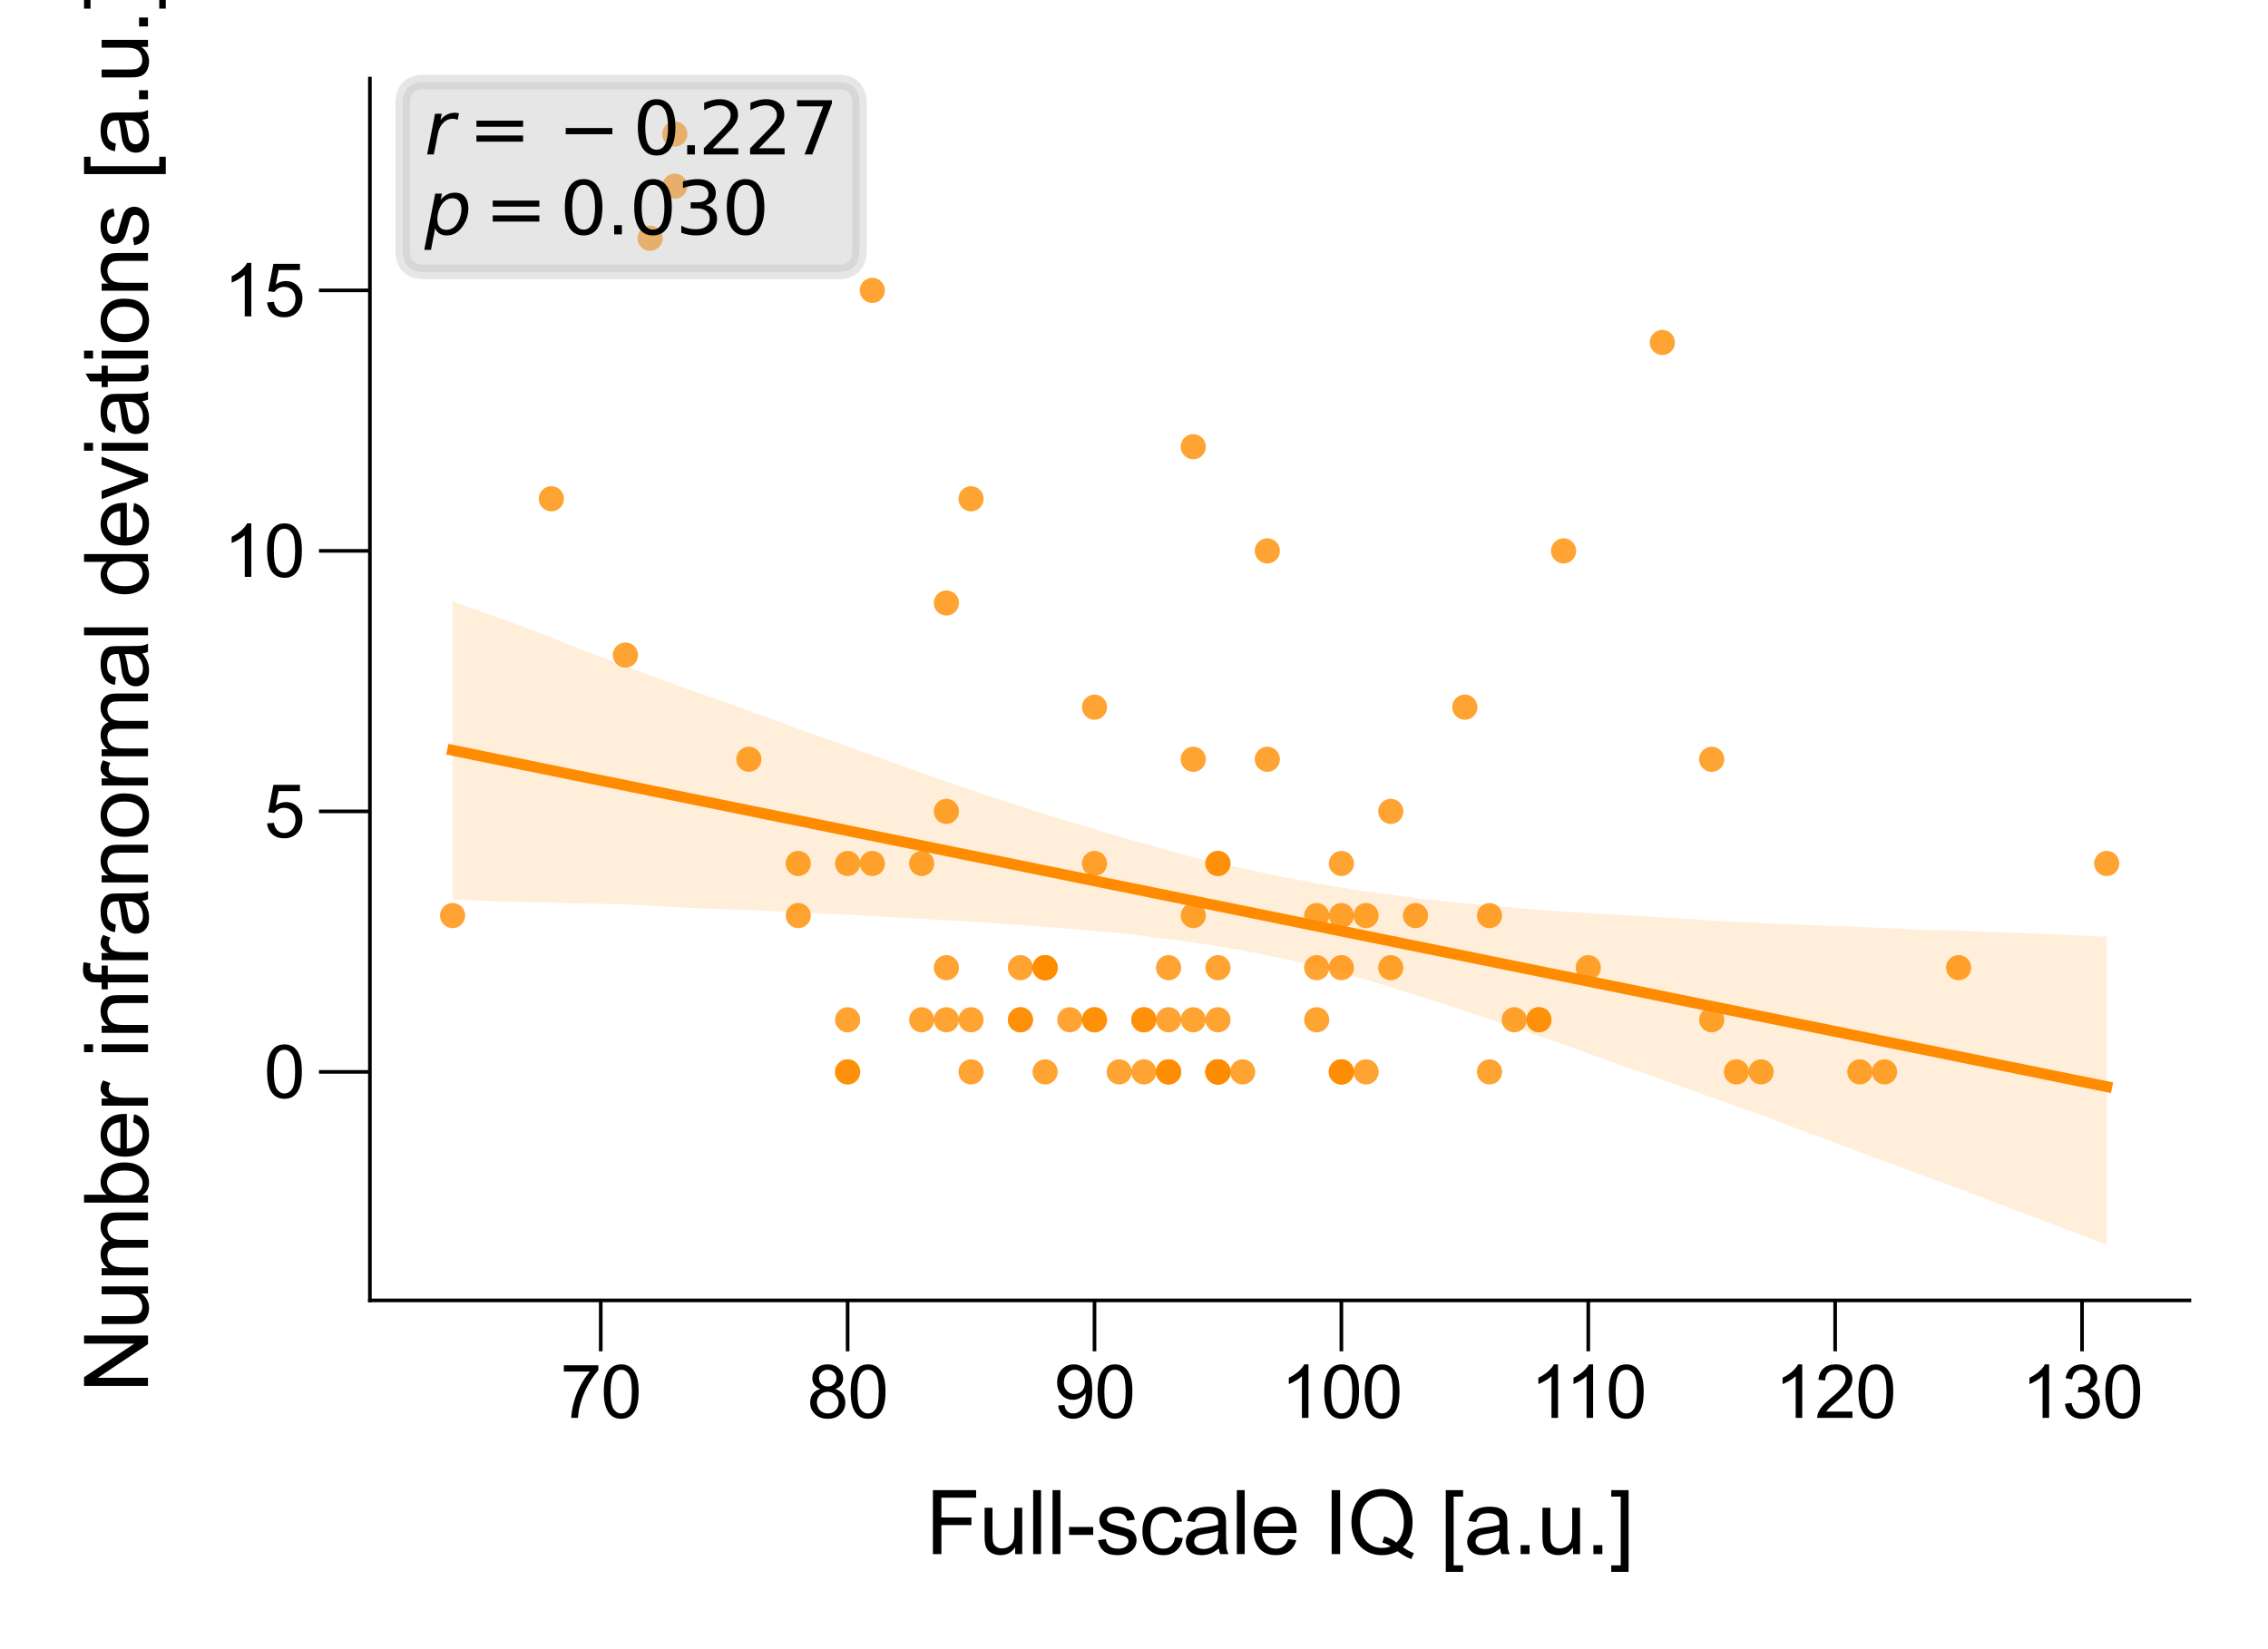 <?xml version="1.0" encoding="utf-8" standalone="no"?>
<!DOCTYPE svg PUBLIC "-//W3C//DTD SVG 1.1//EN"
  "http://www.w3.org/Graphics/SVG/1.1/DTD/svg11.dtd">
<svg xmlns:xlink="http://www.w3.org/1999/xlink" width="155.906pt" height="113.386pt" viewBox="0 0 155.906 113.386" xmlns="http://www.w3.org/2000/svg" version="1.1">
 <defs>
  <style type="text/css">*{stroke-linejoin: round; stroke-linecap: butt}</style>
 </defs>
 <g id="figure_1">
  <g id="patch_1">
   <path d="M 0 113.386 
L 155.906 113.386 
L 155.906 0 
L 0 0 
z
" style="fill: #ffffff"/>
  </g>
  <g id="axes_1">
   <g id="patch_2">
    <path d="M 25.427 89.406 
L 150.506 89.406 
L 150.506 5.4 
L 25.427 5.4 
z
" style="fill: #ffffff"/>
   </g>
   <g id="PathCollection_1">
    <defs>
     <path id="C0_0_4591818f06" d="M 0 0.866 
C 0.23 0.866 0.45 0.775 0.612 0.612 
C 0.775 0.45 0.866 0.23 0.866 -0 
C 0.866 -0.23 0.775 -0.45 0.612 -0.612 
C 0.45 -0.775 0.23 -0.866 0 -0.866 
C -0.23 -0.866 -0.45 -0.775 -0.612 -0.612 
C -0.775 -0.45 -0.866 -0.23 -0.866 0 
C -0.866 0.23 -0.775 0.45 -0.612 0.612 
C -0.45 0.775 -0.23 0.866 0 0.866 
z
"/>
    </defs>
    <g clip-path="url(#pa7b5e1be7b)">
     <use xlink:href="#C0_0_4591818f06" x="92.209" y="73.696" style="fill: #ff8c00; fill-opacity: 0.8"/>
    </g>
    <g clip-path="url(#pa7b5e1be7b)">
     <use xlink:href="#C0_0_4591818f06" x="92.209" y="59.367" style="fill: #ff8c00; fill-opacity: 0.8"/>
    </g>
    <g clip-path="url(#pa7b5e1be7b)">
     <use xlink:href="#C0_0_4591818f06" x="104.089" y="70.113" style="fill: #ff8c00; fill-opacity: 0.8"/>
    </g>
    <g clip-path="url(#pa7b5e1be7b)">
     <use xlink:href="#C0_0_4591818f06" x="65.055" y="70.113" style="fill: #ff8c00; fill-opacity: 0.8"/>
    </g>
    <g clip-path="url(#pa7b5e1be7b)">
     <use xlink:href="#C0_0_4591818f06" x="92.209" y="62.949" style="fill: #ff8c00; fill-opacity: 0.8"/>
    </g>
    <g clip-path="url(#pa7b5e1be7b)">
     <use xlink:href="#C0_0_4591818f06" x="78.632" y="70.113" style="fill: #ff8c00; fill-opacity: 0.8"/>
    </g>
    <g clip-path="url(#pa7b5e1be7b)">
     <use xlink:href="#C0_0_4591818f06" x="107.483" y="37.875" style="fill: #ff8c00; fill-opacity: 0.8"/>
    </g>
    <g clip-path="url(#pa7b5e1be7b)">
     <use xlink:href="#C0_0_4591818f06" x="63.358" y="59.367" style="fill: #ff8c00; fill-opacity: 0.8"/>
    </g>
    <g clip-path="url(#pa7b5e1be7b)">
     <use xlink:href="#C0_0_4591818f06" x="82.027" y="62.949" style="fill: #ff8c00; fill-opacity: 0.8"/>
    </g>
    <g clip-path="url(#pa7b5e1be7b)">
     <use xlink:href="#C0_0_4591818f06" x="83.724" y="73.696" style="fill: #ff8c00; fill-opacity: 0.8"/>
    </g>
    <g clip-path="url(#pa7b5e1be7b)">
     <use xlink:href="#C0_0_4591818f06" x="100.695" y="48.621" style="fill: #ff8c00; fill-opacity: 0.8"/>
    </g>
    <g clip-path="url(#pa7b5e1be7b)">
     <use xlink:href="#C0_0_4591818f06" x="71.844" y="66.531" style="fill: #ff8c00; fill-opacity: 0.8"/>
    </g>
    <g clip-path="url(#pa7b5e1be7b)">
     <use xlink:href="#C0_0_4591818f06" x="80.329" y="73.696" style="fill: #ff8c00; fill-opacity: 0.8"/>
    </g>
    <g clip-path="url(#pa7b5e1be7b)">
     <use xlink:href="#C0_0_4591818f06" x="85.421" y="73.696" style="fill: #ff8c00; fill-opacity: 0.8"/>
    </g>
    <g clip-path="url(#pa7b5e1be7b)">
     <use xlink:href="#C0_0_4591818f06" x="144.82" y="59.367" style="fill: #ff8c00; fill-opacity: 0.8"/>
    </g>
    <g clip-path="url(#pa7b5e1be7b)">
     <use xlink:href="#C0_0_4591818f06" x="127.849" y="73.696" style="fill: #ff8c00; fill-opacity: 0.8"/>
    </g>
    <g clip-path="url(#pa7b5e1be7b)">
     <use xlink:href="#C0_0_4591818f06" x="58.267" y="73.696" style="fill: #ff8c00; fill-opacity: 0.8"/>
    </g>
    <g clip-path="url(#pa7b5e1be7b)">
     <use xlink:href="#C0_0_4591818f06" x="58.267" y="73.696" style="fill: #ff8c00; fill-opacity: 0.8"/>
    </g>
    <g clip-path="url(#pa7b5e1be7b)">
     <use xlink:href="#C0_0_4591818f06" x="117.666" y="52.203" style="fill: #ff8c00; fill-opacity: 0.8"/>
    </g>
    <g clip-path="url(#pa7b5e1be7b)">
     <use xlink:href="#C0_0_4591818f06" x="90.512" y="62.949" style="fill: #ff8c00; fill-opacity: 0.8"/>
    </g>
    <g clip-path="url(#pa7b5e1be7b)">
     <use xlink:href="#C0_0_4591818f06" x="59.964" y="19.965" style="fill: #ff8c00; fill-opacity: 0.8"/>
    </g>
    <g clip-path="url(#pa7b5e1be7b)">
     <use xlink:href="#C0_0_4591818f06" x="65.055" y="55.785" style="fill: #ff8c00; fill-opacity: 0.8"/>
    </g>
    <g clip-path="url(#pa7b5e1be7b)">
     <use xlink:href="#C0_0_4591818f06" x="66.752" y="70.113" style="fill: #ff8c00; fill-opacity: 0.8"/>
    </g>
    <g clip-path="url(#pa7b5e1be7b)">
     <use xlink:href="#C0_0_4591818f06" x="92.209" y="73.696" style="fill: #ff8c00; fill-opacity: 0.8"/>
    </g>
    <g clip-path="url(#pa7b5e1be7b)">
     <use xlink:href="#C0_0_4591818f06" x="51.478" y="52.203" style="fill: #ff8c00; fill-opacity: 0.8"/>
    </g>
    <g clip-path="url(#pa7b5e1be7b)">
     <use xlink:href="#C0_0_4591818f06" x="80.329" y="73.696" style="fill: #ff8c00; fill-opacity: 0.8"/>
    </g>
    <g clip-path="url(#pa7b5e1be7b)">
     <use xlink:href="#C0_0_4591818f06" x="92.209" y="73.696" style="fill: #ff8c00; fill-opacity: 0.8"/>
    </g>
    <g clip-path="url(#pa7b5e1be7b)">
     <use xlink:href="#C0_0_4591818f06" x="129.546" y="73.696" style="fill: #ff8c00; fill-opacity: 0.8"/>
    </g>
    <g clip-path="url(#pa7b5e1be7b)">
     <use xlink:href="#C0_0_4591818f06" x="114.272" y="23.547" style="fill: #ff8c00; fill-opacity: 0.8"/>
    </g>
    <g clip-path="url(#pa7b5e1be7b)">
     <use xlink:href="#C0_0_4591818f06" x="37.901" y="34.293" style="fill: #ff8c00; fill-opacity: 0.8"/>
    </g>
    <g clip-path="url(#pa7b5e1be7b)">
     <use xlink:href="#C0_0_4591818f06" x="117.666" y="70.113" style="fill: #ff8c00; fill-opacity: 0.8"/>
    </g>
    <g clip-path="url(#pa7b5e1be7b)">
     <use xlink:href="#C0_0_4591818f06" x="93.906" y="73.696" style="fill: #ff8c00; fill-opacity: 0.8"/>
    </g>
    <g clip-path="url(#pa7b5e1be7b)">
     <use xlink:href="#C0_0_4591818f06" x="83.724" y="73.696" style="fill: #ff8c00; fill-opacity: 0.8"/>
    </g>
    <g clip-path="url(#pa7b5e1be7b)">
     <use xlink:href="#C0_0_4591818f06" x="83.724" y="66.531" style="fill: #ff8c00; fill-opacity: 0.8"/>
    </g>
    <g clip-path="url(#pa7b5e1be7b)">
     <use xlink:href="#C0_0_4591818f06" x="80.329" y="66.531" style="fill: #ff8c00; fill-opacity: 0.8"/>
    </g>
    <g clip-path="url(#pa7b5e1be7b)">
     <use xlink:href="#C0_0_4591818f06" x="87.118" y="37.875" style="fill: #ff8c00; fill-opacity: 0.8"/>
    </g>
    <g clip-path="url(#pa7b5e1be7b)">
     <use xlink:href="#C0_0_4591818f06" x="70.147" y="66.531" style="fill: #ff8c00; fill-opacity: 0.8"/>
    </g>
    <g clip-path="url(#pa7b5e1be7b)">
     <use xlink:href="#C0_0_4591818f06" x="70.147" y="70.113" style="fill: #ff8c00; fill-opacity: 0.8"/>
    </g>
    <g clip-path="url(#pa7b5e1be7b)">
     <use xlink:href="#C0_0_4591818f06" x="58.267" y="70.113" style="fill: #ff8c00; fill-opacity: 0.8"/>
    </g>
    <g clip-path="url(#pa7b5e1be7b)">
     <use xlink:href="#C0_0_4591818f06" x="83.724" y="59.367" style="fill: #ff8c00; fill-opacity: 0.8"/>
    </g>
    <g clip-path="url(#pa7b5e1be7b)">
     <use xlink:href="#C0_0_4591818f06" x="54.873" y="59.367" style="fill: #ff8c00; fill-opacity: 0.8"/>
    </g>
    <g clip-path="url(#pa7b5e1be7b)">
     <use xlink:href="#C0_0_4591818f06" x="70.147" y="70.113" style="fill: #ff8c00; fill-opacity: 0.8"/>
    </g>
    <g clip-path="url(#pa7b5e1be7b)">
     <use xlink:href="#C0_0_4591818f06" x="102.392" y="73.696" style="fill: #ff8c00; fill-opacity: 0.8"/>
    </g>
    <g clip-path="url(#pa7b5e1be7b)">
     <use xlink:href="#C0_0_4591818f06" x="44.69" y="16.383" style="fill: #ff8c00; fill-opacity: 0.8"/>
    </g>
    <g clip-path="url(#pa7b5e1be7b)">
     <use xlink:href="#C0_0_4591818f06" x="97.301" y="62.949" style="fill: #ff8c00; fill-opacity: 0.8"/>
    </g>
    <g clip-path="url(#pa7b5e1be7b)">
     <use xlink:href="#C0_0_4591818f06" x="73.541" y="70.113" style="fill: #ff8c00; fill-opacity: 0.8"/>
    </g>
    <g clip-path="url(#pa7b5e1be7b)">
     <use xlink:href="#C0_0_4591818f06" x="31.113" y="62.949" style="fill: #ff8c00; fill-opacity: 0.8"/>
    </g>
    <g clip-path="url(#pa7b5e1be7b)">
     <use xlink:href="#C0_0_4591818f06" x="134.637" y="66.531" style="fill: #ff8c00; fill-opacity: 0.8"/>
    </g>
    <g clip-path="url(#pa7b5e1be7b)">
     <use xlink:href="#C0_0_4591818f06" x="76.935" y="73.696" style="fill: #ff8c00; fill-opacity: 0.8"/>
    </g>
    <g clip-path="url(#pa7b5e1be7b)">
     <use xlink:href="#C0_0_4591818f06" x="66.752" y="34.293" style="fill: #ff8c00; fill-opacity: 0.8"/>
    </g>
    <g clip-path="url(#pa7b5e1be7b)">
     <use xlink:href="#C0_0_4591818f06" x="46.387" y="12.801" style="fill: #ff8c00; fill-opacity: 0.8"/>
    </g>
    <g clip-path="url(#pa7b5e1be7b)">
     <use xlink:href="#C0_0_4591818f06" x="46.387" y="9.218" style="fill: #ff8c00; fill-opacity: 0.8"/>
    </g>
    <g clip-path="url(#pa7b5e1be7b)">
     <use xlink:href="#C0_0_4591818f06" x="80.329" y="73.696" style="fill: #ff8c00; fill-opacity: 0.8"/>
    </g>
    <g clip-path="url(#pa7b5e1be7b)">
     <use xlink:href="#C0_0_4591818f06" x="95.604" y="55.785" style="fill: #ff8c00; fill-opacity: 0.8"/>
    </g>
    <g clip-path="url(#pa7b5e1be7b)">
     <use xlink:href="#C0_0_4591818f06" x="90.512" y="70.113" style="fill: #ff8c00; fill-opacity: 0.8"/>
    </g>
    <g clip-path="url(#pa7b5e1be7b)">
     <use xlink:href="#C0_0_4591818f06" x="66.752" y="73.696" style="fill: #ff8c00; fill-opacity: 0.8"/>
    </g>
    <g clip-path="url(#pa7b5e1be7b)">
     <use xlink:href="#C0_0_4591818f06" x="65.055" y="41.457" style="fill: #ff8c00; fill-opacity: 0.8"/>
    </g>
    <g clip-path="url(#pa7b5e1be7b)">
     <use xlink:href="#C0_0_4591818f06" x="83.724" y="70.113" style="fill: #ff8c00; fill-opacity: 0.8"/>
    </g>
    <g clip-path="url(#pa7b5e1be7b)">
     <use xlink:href="#C0_0_4591818f06" x="75.238" y="59.367" style="fill: #ff8c00; fill-opacity: 0.8"/>
    </g>
    <g clip-path="url(#pa7b5e1be7b)">
     <use xlink:href="#C0_0_4591818f06" x="82.027" y="52.203" style="fill: #ff8c00; fill-opacity: 0.8"/>
    </g>
    <g clip-path="url(#pa7b5e1be7b)">
     <use xlink:href="#C0_0_4591818f06" x="75.238" y="70.113" style="fill: #ff8c00; fill-opacity: 0.8"/>
    </g>
    <g clip-path="url(#pa7b5e1be7b)">
     <use xlink:href="#C0_0_4591818f06" x="90.512" y="66.531" style="fill: #ff8c00; fill-opacity: 0.8"/>
    </g>
    <g clip-path="url(#pa7b5e1be7b)">
     <use xlink:href="#C0_0_4591818f06" x="65.055" y="66.531" style="fill: #ff8c00; fill-opacity: 0.8"/>
    </g>
    <g clip-path="url(#pa7b5e1be7b)">
     <use xlink:href="#C0_0_4591818f06" x="82.027" y="70.113" style="fill: #ff8c00; fill-opacity: 0.8"/>
    </g>
    <g clip-path="url(#pa7b5e1be7b)">
     <use xlink:href="#C0_0_4591818f06" x="78.632" y="73.696" style="fill: #ff8c00; fill-opacity: 0.8"/>
    </g>
    <g clip-path="url(#pa7b5e1be7b)">
     <use xlink:href="#C0_0_4591818f06" x="119.363" y="73.696" style="fill: #ff8c00; fill-opacity: 0.8"/>
    </g>
    <g clip-path="url(#pa7b5e1be7b)">
     <use xlink:href="#C0_0_4591818f06" x="87.118" y="52.203" style="fill: #ff8c00; fill-opacity: 0.8"/>
    </g>
    <g clip-path="url(#pa7b5e1be7b)">
     <use xlink:href="#C0_0_4591818f06" x="95.604" y="66.531" style="fill: #ff8c00; fill-opacity: 0.8"/>
    </g>
    <g clip-path="url(#pa7b5e1be7b)">
     <use xlink:href="#C0_0_4591818f06" x="121.06" y="73.696" style="fill: #ff8c00; fill-opacity: 0.8"/>
    </g>
    <g clip-path="url(#pa7b5e1be7b)">
     <use xlink:href="#C0_0_4591818f06" x="71.844" y="66.531" style="fill: #ff8c00; fill-opacity: 0.8"/>
    </g>
    <g clip-path="url(#pa7b5e1be7b)">
     <use xlink:href="#C0_0_4591818f06" x="83.724" y="73.696" style="fill: #ff8c00; fill-opacity: 0.8"/>
    </g>
    <g clip-path="url(#pa7b5e1be7b)">
     <use xlink:href="#C0_0_4591818f06" x="83.724" y="59.367" style="fill: #ff8c00; fill-opacity: 0.8"/>
    </g>
    <g clip-path="url(#pa7b5e1be7b)">
     <use xlink:href="#C0_0_4591818f06" x="102.392" y="62.949" style="fill: #ff8c00; fill-opacity: 0.8"/>
    </g>
    <g clip-path="url(#pa7b5e1be7b)">
     <use xlink:href="#C0_0_4591818f06" x="105.786" y="70.113" style="fill: #ff8c00; fill-opacity: 0.8"/>
    </g>
    <g clip-path="url(#pa7b5e1be7b)">
     <use xlink:href="#C0_0_4591818f06" x="75.238" y="48.621" style="fill: #ff8c00; fill-opacity: 0.8"/>
    </g>
    <g clip-path="url(#pa7b5e1be7b)">
     <use xlink:href="#C0_0_4591818f06" x="54.873" y="62.949" style="fill: #ff8c00; fill-opacity: 0.8"/>
    </g>
    <g clip-path="url(#pa7b5e1be7b)">
     <use xlink:href="#C0_0_4591818f06" x="42.993" y="45.039" style="fill: #ff8c00; fill-opacity: 0.8"/>
    </g>
    <g clip-path="url(#pa7b5e1be7b)">
     <use xlink:href="#C0_0_4591818f06" x="105.786" y="70.113" style="fill: #ff8c00; fill-opacity: 0.8"/>
    </g>
    <g clip-path="url(#pa7b5e1be7b)">
     <use xlink:href="#C0_0_4591818f06" x="92.209" y="66.531" style="fill: #ff8c00; fill-opacity: 0.8"/>
    </g>
    <g clip-path="url(#pa7b5e1be7b)">
     <use xlink:href="#C0_0_4591818f06" x="71.844" y="66.531" style="fill: #ff8c00; fill-opacity: 0.8"/>
    </g>
    <g clip-path="url(#pa7b5e1be7b)">
     <use xlink:href="#C0_0_4591818f06" x="71.844" y="73.696" style="fill: #ff8c00; fill-opacity: 0.8"/>
    </g>
    <g clip-path="url(#pa7b5e1be7b)">
     <use xlink:href="#C0_0_4591818f06" x="78.632" y="70.113" style="fill: #ff8c00; fill-opacity: 0.8"/>
    </g>
    <g clip-path="url(#pa7b5e1be7b)">
     <use xlink:href="#C0_0_4591818f06" x="82.027" y="30.711" style="fill: #ff8c00; fill-opacity: 0.8"/>
    </g>
    <g clip-path="url(#pa7b5e1be7b)">
     <use xlink:href="#C0_0_4591818f06" x="75.238" y="70.113" style="fill: #ff8c00; fill-opacity: 0.8"/>
    </g>
    <g clip-path="url(#pa7b5e1be7b)">
     <use xlink:href="#C0_0_4591818f06" x="59.964" y="59.367" style="fill: #ff8c00; fill-opacity: 0.8"/>
    </g>
    <g clip-path="url(#pa7b5e1be7b)">
     <use xlink:href="#C0_0_4591818f06" x="93.906" y="62.949" style="fill: #ff8c00; fill-opacity: 0.8"/>
    </g>
    <g clip-path="url(#pa7b5e1be7b)">
     <use xlink:href="#C0_0_4591818f06" x="63.358" y="70.113" style="fill: #ff8c00; fill-opacity: 0.8"/>
    </g>
    <g clip-path="url(#pa7b5e1be7b)">
     <use xlink:href="#C0_0_4591818f06" x="83.724" y="73.696" style="fill: #ff8c00; fill-opacity: 0.8"/>
    </g>
    <g clip-path="url(#pa7b5e1be7b)">
     <use xlink:href="#C0_0_4591818f06" x="83.724" y="73.696" style="fill: #ff8c00; fill-opacity: 0.8"/>
    </g>
    <g clip-path="url(#pa7b5e1be7b)">
     <use xlink:href="#C0_0_4591818f06" x="109.181" y="66.531" style="fill: #ff8c00; fill-opacity: 0.8"/>
    </g>
    <g clip-path="url(#pa7b5e1be7b)">
     <use xlink:href="#C0_0_4591818f06" x="80.329" y="70.113" style="fill: #ff8c00; fill-opacity: 0.8"/>
    </g>
    <g clip-path="url(#pa7b5e1be7b)">
     <use xlink:href="#C0_0_4591818f06" x="58.267" y="59.367" style="fill: #ff8c00; fill-opacity: 0.8"/>
    </g>
   </g>
   <g id="PolyCollection_1">
    <path d="M 31.113 41.331 
L 31.113 61.822 
L 32.261 61.882 
L 33.41 61.931 
L 34.559 61.977 
L 35.707 62.009 
L 36.856 62.038 
L 38.004 62.059 
L 39.153 62.101 
L 40.301 62.115 
L 41.45 62.14 
L 42.598 62.159 
L 43.747 62.216 
L 44.896 62.266 
L 46.044 62.34 
L 47.193 62.406 
L 48.341 62.459 
L 49.49 62.5 
L 50.638 62.527 
L 51.787 62.591 
L 52.935 62.627 
L 54.084 62.687 
L 55.233 62.759 
L 56.381 62.804 
L 57.53 62.861 
L 58.678 62.906 
L 59.827 62.969 
L 60.975 63.037 
L 62.124 63.105 
L 63.273 63.168 
L 64.421 63.225 
L 65.57 63.29 
L 66.718 63.353 
L 67.867 63.42 
L 69.015 63.514 
L 70.164 63.597 
L 71.312 63.682 
L 72.461 63.77 
L 73.61 63.864 
L 74.758 63.956 
L 75.907 64.075 
L 77.055 64.162 
L 78.204 64.284 
L 79.352 64.45 
L 80.501 64.594 
L 81.649 64.758 
L 82.798 64.921 
L 83.947 65.094 
L 85.095 65.282 
L 86.244 65.505 
L 87.392 65.737 
L 88.541 65.978 
L 89.689 66.235 
L 90.838 66.519 
L 91.986 66.821 
L 93.135 67.131 
L 94.284 67.452 
L 95.432 67.828 
L 96.581 68.192 
L 97.729 68.539 
L 98.878 68.905 
L 100.026 69.282 
L 101.175 69.669 
L 102.323 70.049 
L 103.472 70.447 
L 104.621 70.833 
L 105.769 71.234 
L 106.918 71.613 
L 108.066 72.024 
L 109.215 72.446 
L 110.363 72.854 
L 111.512 73.264 
L 112.661 73.671 
L 113.809 74.073 
L 114.958 74.49 
L 116.106 74.877 
L 117.255 75.313 
L 118.403 75.715 
L 119.552 76.124 
L 120.7 76.534 
L 121.849 76.958 
L 122.998 77.404 
L 124.146 77.833 
L 125.295 78.261 
L 126.443 78.689 
L 127.592 79.12 
L 128.74 79.553 
L 129.889 79.984 
L 131.037 80.406 
L 132.186 80.83 
L 133.335 81.234 
L 134.483 81.65 
L 135.632 82.086 
L 136.78 82.535 
L 137.929 82.971 
L 139.077 83.397 
L 140.226 83.832 
L 141.374 84.273 
L 142.523 84.705 
L 143.672 85.148 
L 144.82 85.587 
L 144.82 64.401 
L 144.82 64.401 
L 143.672 64.353 
L 142.523 64.306 
L 141.374 64.242 
L 140.226 64.194 
L 139.077 64.146 
L 137.929 64.117 
L 136.78 64.092 
L 135.632 64.018 
L 134.483 63.972 
L 133.335 63.96 
L 132.186 63.928 
L 131.037 63.868 
L 129.889 63.815 
L 128.74 63.773 
L 127.592 63.714 
L 126.443 63.687 
L 125.295 63.632 
L 124.146 63.601 
L 122.998 63.536 
L 121.849 63.499 
L 120.7 63.439 
L 119.552 63.381 
L 118.403 63.331 
L 117.255 63.271 
L 116.106 63.178 
L 114.958 63.126 
L 113.809 63.047 
L 112.661 62.973 
L 111.512 62.905 
L 110.363 62.849 
L 109.215 62.778 
L 108.066 62.712 
L 106.918 62.643 
L 105.769 62.558 
L 104.621 62.451 
L 103.472 62.342 
L 102.323 62.238 
L 101.175 62.151 
L 100.026 62.04 
L 98.878 61.913 
L 97.729 61.798 
L 96.581 61.638 
L 95.432 61.496 
L 94.284 61.342 
L 93.135 61.174 
L 91.986 60.984 
L 90.838 60.787 
L 89.689 60.575 
L 88.541 60.361 
L 87.392 60.133 
L 86.244 59.884 
L 85.095 59.636 
L 83.947 59.405 
L 82.798 59.136 
L 81.649 58.85 
L 80.501 58.529 
L 79.352 58.195 
L 78.204 57.875 
L 77.055 57.554 
L 75.907 57.215 
L 74.758 56.861 
L 73.61 56.518 
L 72.461 56.181 
L 71.312 55.816 
L 70.164 55.445 
L 69.015 55.073 
L 67.867 54.69 
L 66.718 54.307 
L 65.57 53.911 
L 64.421 53.507 
L 63.273 53.098 
L 62.124 52.708 
L 60.975 52.284 
L 59.827 51.884 
L 58.678 51.459 
L 57.53 51.054 
L 56.381 50.652 
L 55.233 50.247 
L 54.084 49.818 
L 52.935 49.4 
L 51.787 48.991 
L 50.638 48.57 
L 49.49 48.147 
L 48.341 47.761 
L 47.193 47.358 
L 46.044 46.931 
L 44.896 46.505 
L 43.747 46.079 
L 42.598 45.658 
L 41.45 45.212 
L 40.301 44.776 
L 39.153 44.341 
L 38.004 43.884 
L 36.856 43.438 
L 35.707 42.995 
L 34.559 42.581 
L 33.41 42.174 
L 32.261 41.765 
L 31.113 41.331 
z
" clip-path="url(#pa7b5e1be7b)" style="fill: #ff8c00; fill-opacity: 0.15"/>
   </g>
   <g id="matplotlib.axis_1">
    <g id="xtick_1">
     <g id="line2d_1">
      <defs>
       <path id="m910ed82658" d="M 0 0 
L 0 3.5 
" style="stroke: #000000; stroke-width: 0.25"/>
      </defs>
      <g>
       <use xlink:href="#m910ed82658" x="41.296" y="89.406" style="stroke: #000000; stroke-width: 0.25"/>
      </g>
     </g>
     <g id="text_1">
      <!-- 70 -->
      <g transform="translate(38.515 97.485) scale(0.05 -0.05)">
       <defs>
        <path id="ArialMT-37" d="M 303 3981 
L 303 4522 
L 3269 4522 
L 3269 4084 
Q 2831 3619 2401 2847 
Q 1972 2075 1738 1259 
Q 1569 684 1522 0 
L 944 0 
Q 953 541 1156 1306 
Q 1359 2072 1739 2783 
Q 2119 3494 2547 3981 
L 303 3981 
z
" transform="scale(0.016)"/>
        <path id="ArialMT-30" d="M 266 2259 
Q 266 3072 433 3567 
Q 600 4063 929 4331 
Q 1259 4600 1759 4600 
Q 2128 4600 2406 4451 
Q 2684 4303 2865 4023 
Q 3047 3744 3150 3342 
Q 3253 2941 3253 2259 
Q 3253 1453 3087 958 
Q 2922 463 2592 192 
Q 2263 -78 1759 -78 
Q 1097 -78 719 397 
Q 266 969 266 2259 
z
M 844 2259 
Q 844 1131 1108 757 
Q 1372 384 1759 384 
Q 2147 384 2411 759 
Q 2675 1134 2675 2259 
Q 2675 3391 2411 3762 
Q 2147 4134 1753 4134 
Q 1366 4134 1134 3806 
Q 844 3388 844 2259 
z
" transform="scale(0.016)"/>
       </defs>
       <use xlink:href="#ArialMT-37"/>
       <use xlink:href="#ArialMT-30" x="55.615"/>
      </g>
     </g>
    </g>
    <g id="xtick_2">
     <g id="line2d_2">
      <g>
       <use xlink:href="#m910ed82658" x="58.267" y="89.406" style="stroke: #000000; stroke-width: 0.25"/>
      </g>
     </g>
     <g id="text_2">
      <!-- 80 -->
      <g transform="translate(55.486 97.485) scale(0.05 -0.05)">
       <defs>
        <path id="ArialMT-38" d="M 1131 2484 
Q 781 2613 612 2850 
Q 444 3088 444 3419 
Q 444 3919 803 4259 
Q 1163 4600 1759 4600 
Q 2359 4600 2725 4251 
Q 3091 3903 3091 3403 
Q 3091 3084 2923 2848 
Q 2756 2613 2416 2484 
Q 2838 2347 3058 2040 
Q 3278 1734 3278 1309 
Q 3278 722 2862 322 
Q 2447 -78 1769 -78 
Q 1091 -78 675 323 
Q 259 725 259 1325 
Q 259 1772 486 2073 
Q 713 2375 1131 2484 
z
M 1019 3438 
Q 1019 3113 1228 2906 
Q 1438 2700 1772 2700 
Q 2097 2700 2305 2904 
Q 2513 3109 2513 3406 
Q 2513 3716 2298 3927 
Q 2084 4138 1766 4138 
Q 1444 4138 1231 3931 
Q 1019 3725 1019 3438 
z
M 838 1322 
Q 838 1081 952 856 
Q 1066 631 1291 507 
Q 1516 384 1775 384 
Q 2178 384 2440 643 
Q 2703 903 2703 1303 
Q 2703 1709 2433 1975 
Q 2163 2241 1756 2241 
Q 1359 2241 1098 1978 
Q 838 1716 838 1322 
z
" transform="scale(0.016)"/>
       </defs>
       <use xlink:href="#ArialMT-38"/>
       <use xlink:href="#ArialMT-30" x="55.615"/>
      </g>
     </g>
    </g>
    <g id="xtick_3">
     <g id="line2d_3">
      <g>
       <use xlink:href="#m910ed82658" x="75.238" y="89.406" style="stroke: #000000; stroke-width: 0.25"/>
      </g>
     </g>
     <g id="text_3">
      <!-- 90 -->
      <g transform="translate(72.458 97.485) scale(0.05 -0.05)">
       <defs>
        <path id="ArialMT-39" d="M 350 1059 
L 891 1109 
Q 959 728 1153 556 
Q 1347 384 1650 384 
Q 1909 384 2104 503 
Q 2300 622 2425 820 
Q 2550 1019 2634 1356 
Q 2719 1694 2719 2044 
Q 2719 2081 2716 2156 
Q 2547 1888 2255 1720 
Q 1963 1553 1622 1553 
Q 1053 1553 659 1965 
Q 266 2378 266 3053 
Q 266 3750 677 4175 
Q 1088 4600 1706 4600 
Q 2153 4600 2523 4359 
Q 2894 4119 3086 3673 
Q 3278 3228 3278 2384 
Q 3278 1506 3087 986 
Q 2897 466 2520 194 
Q 2144 -78 1638 -78 
Q 1100 -78 759 220 
Q 419 519 350 1059 
z
M 2653 3081 
Q 2653 3566 2395 3850 
Q 2138 4134 1775 4134 
Q 1400 4134 1122 3828 
Q 844 3522 844 3034 
Q 844 2597 1108 2323 
Q 1372 2050 1759 2050 
Q 2150 2050 2401 2323 
Q 2653 2597 2653 3081 
z
" transform="scale(0.016)"/>
       </defs>
       <use xlink:href="#ArialMT-39"/>
       <use xlink:href="#ArialMT-30" x="55.615"/>
      </g>
     </g>
    </g>
    <g id="xtick_4">
     <g id="line2d_4">
      <g>
       <use xlink:href="#m910ed82658" x="92.209" y="89.406" style="stroke: #000000; stroke-width: 0.25"/>
      </g>
     </g>
     <g id="text_4">
      <!-- 100 -->
      <g transform="translate(88.039 97.485) scale(0.05 -0.05)">
       <defs>
        <path id="ArialMT-31" d="M 2384 0 
L 1822 0 
L 1822 3584 
Q 1619 3391 1289 3197 
Q 959 3003 697 2906 
L 697 3450 
Q 1169 3672 1522 3987 
Q 1875 4303 2022 4600 
L 2384 4600 
L 2384 0 
z
" transform="scale(0.016)"/>
       </defs>
       <use xlink:href="#ArialMT-31"/>
       <use xlink:href="#ArialMT-30" x="55.615"/>
       <use xlink:href="#ArialMT-30" x="111.23"/>
      </g>
     </g>
    </g>
    <g id="xtick_5">
     <g id="line2d_5">
      <g>
       <use xlink:href="#m910ed82658" x="109.181" y="89.406" style="stroke: #000000; stroke-width: 0.25"/>
      </g>
     </g>
     <g id="text_5">
      <!-- 110 -->
      <g transform="translate(105.194 97.485) scale(0.05 -0.05)">
       <use xlink:href="#ArialMT-31"/>
       <use xlink:href="#ArialMT-31" x="48.24"/>
       <use xlink:href="#ArialMT-30" x="103.855"/>
      </g>
     </g>
    </g>
    <g id="xtick_6">
     <g id="line2d_6">
      <g>
       <use xlink:href="#m910ed82658" x="126.152" y="89.406" style="stroke: #000000; stroke-width: 0.25"/>
      </g>
     </g>
     <g id="text_6">
      <!-- 120 -->
      <g transform="translate(121.981 97.485) scale(0.05 -0.05)">
       <defs>
        <path id="ArialMT-32" d="M 3222 541 
L 3222 0 
L 194 0 
Q 188 203 259 391 
Q 375 700 629 1000 
Q 884 1300 1366 1694 
Q 2113 2306 2375 2664 
Q 2638 3022 2638 3341 
Q 2638 3675 2398 3904 
Q 2159 4134 1775 4134 
Q 1369 4134 1125 3890 
Q 881 3647 878 3216 
L 300 3275 
Q 359 3922 746 4261 
Q 1134 4600 1788 4600 
Q 2447 4600 2831 4234 
Q 3216 3869 3216 3328 
Q 3216 3053 3103 2787 
Q 2991 2522 2730 2228 
Q 2469 1934 1863 1422 
Q 1356 997 1212 845 
Q 1069 694 975 541 
L 3222 541 
z
" transform="scale(0.016)"/>
       </defs>
       <use xlink:href="#ArialMT-31"/>
       <use xlink:href="#ArialMT-32" x="55.615"/>
       <use xlink:href="#ArialMT-30" x="111.23"/>
      </g>
     </g>
    </g>
    <g id="xtick_7">
     <g id="line2d_7">
      <g>
       <use xlink:href="#m910ed82658" x="143.123" y="89.406" style="stroke: #000000; stroke-width: 0.25"/>
      </g>
     </g>
     <g id="text_7">
      <!-- 130 -->
      <g transform="translate(138.952 97.485) scale(0.05 -0.05)">
       <defs>
        <path id="ArialMT-33" d="M 269 1209 
L 831 1284 
Q 928 806 1161 595 
Q 1394 384 1728 384 
Q 2125 384 2398 659 
Q 2672 934 2672 1341 
Q 2672 1728 2419 1979 
Q 2166 2231 1775 2231 
Q 1616 2231 1378 2169 
L 1441 2663 
Q 1497 2656 1531 2656 
Q 1891 2656 2178 2843 
Q 2466 3031 2466 3422 
Q 2466 3731 2256 3934 
Q 2047 4138 1716 4138 
Q 1388 4138 1169 3931 
Q 950 3725 888 3313 
L 325 3413 
Q 428 3978 793 4289 
Q 1159 4600 1703 4600 
Q 2078 4600 2393 4439 
Q 2709 4278 2876 4000 
Q 3044 3722 3044 3409 
Q 3044 3113 2884 2869 
Q 2725 2625 2413 2481 
Q 2819 2388 3044 2092 
Q 3269 1797 3269 1353 
Q 3269 753 2831 336 
Q 2394 -81 1725 -81 
Q 1122 -81 723 278 
Q 325 638 269 1209 
z
" transform="scale(0.016)"/>
       </defs>
       <use xlink:href="#ArialMT-31"/>
       <use xlink:href="#ArialMT-33" x="55.615"/>
       <use xlink:href="#ArialMT-30" x="111.23"/>
      </g>
     </g>
    </g>
    <g id="text_8">
     <!-- Full-scale IQ [a.u.] -->
     <g transform="translate(63.627 106.85) scale(0.06 -0.06)">
      <defs>
       <path id="ArialMT-46" d="M 525 0 
L 525 4581 
L 3616 4581 
L 3616 4041 
L 1131 4041 
L 1131 2622 
L 3281 2622 
L 3281 2081 
L 1131 2081 
L 1131 0 
L 525 0 
z
" transform="scale(0.016)"/>
       <path id="ArialMT-75" d="M 2597 0 
L 2597 488 
Q 2209 -75 1544 -75 
Q 1250 -75 995 37 
Q 741 150 617 320 
Q 494 491 444 738 
Q 409 903 409 1263 
L 409 3319 
L 972 3319 
L 972 1478 
Q 972 1038 1006 884 
Q 1059 663 1231 536 
Q 1403 409 1656 409 
Q 1909 409 2131 539 
Q 2353 669 2445 892 
Q 2538 1116 2538 1541 
L 2538 3319 
L 3100 3319 
L 3100 0 
L 2597 0 
z
" transform="scale(0.016)"/>
       <path id="ArialMT-6c" d="M 409 0 
L 409 4581 
L 972 4581 
L 972 0 
L 409 0 
z
" transform="scale(0.016)"/>
       <path id="ArialMT-2d" d="M 203 1375 
L 203 1941 
L 1931 1941 
L 1931 1375 
L 203 1375 
z
" transform="scale(0.016)"/>
       <path id="ArialMT-73" d="M 197 991 
L 753 1078 
Q 800 744 1014 566 
Q 1228 388 1613 388 
Q 2000 388 2187 545 
Q 2375 703 2375 916 
Q 2375 1106 2209 1216 
Q 2094 1291 1634 1406 
Q 1016 1563 777 1677 
Q 538 1791 414 1992 
Q 291 2194 291 2438 
Q 291 2659 392 2848 
Q 494 3038 669 3163 
Q 800 3259 1026 3326 
Q 1253 3394 1513 3394 
Q 1903 3394 2198 3281 
Q 2494 3169 2634 2976 
Q 2775 2784 2828 2463 
L 2278 2388 
Q 2241 2644 2061 2787 
Q 1881 2931 1553 2931 
Q 1166 2931 1000 2803 
Q 834 2675 834 2503 
Q 834 2394 903 2306 
Q 972 2216 1119 2156 
Q 1203 2125 1616 2013 
Q 2213 1853 2448 1751 
Q 2684 1650 2818 1456 
Q 2953 1263 2953 975 
Q 2953 694 2789 445 
Q 2625 197 2315 61 
Q 2006 -75 1616 -75 
Q 969 -75 630 194 
Q 291 463 197 991 
z
" transform="scale(0.016)"/>
       <path id="ArialMT-63" d="M 2588 1216 
L 3141 1144 
Q 3050 572 2676 248 
Q 2303 -75 1759 -75 
Q 1078 -75 664 370 
Q 250 816 250 1647 
Q 250 2184 428 2587 
Q 606 2991 970 3192 
Q 1334 3394 1763 3394 
Q 2303 3394 2647 3120 
Q 2991 2847 3088 2344 
L 2541 2259 
Q 2463 2594 2264 2762 
Q 2066 2931 1784 2931 
Q 1359 2931 1093 2626 
Q 828 2322 828 1663 
Q 828 994 1084 691 
Q 1341 388 1753 388 
Q 2084 388 2306 591 
Q 2528 794 2588 1216 
z
" transform="scale(0.016)"/>
       <path id="ArialMT-61" d="M 2588 409 
Q 2275 144 1986 34 
Q 1697 -75 1366 -75 
Q 819 -75 525 192 
Q 231 459 231 875 
Q 231 1119 342 1320 
Q 453 1522 633 1644 
Q 813 1766 1038 1828 
Q 1203 1872 1538 1913 
Q 2219 1994 2541 2106 
Q 2544 2222 2544 2253 
Q 2544 2597 2384 2738 
Q 2169 2928 1744 2928 
Q 1347 2928 1158 2789 
Q 969 2650 878 2297 
L 328 2372 
Q 403 2725 575 2942 
Q 747 3159 1072 3276 
Q 1397 3394 1825 3394 
Q 2250 3394 2515 3294 
Q 2781 3194 2906 3042 
Q 3031 2891 3081 2659 
Q 3109 2516 3109 2141 
L 3109 1391 
Q 3109 606 3145 398 
Q 3181 191 3288 0 
L 2700 0 
Q 2613 175 2588 409 
z
M 2541 1666 
Q 2234 1541 1622 1453 
Q 1275 1403 1131 1340 
Q 988 1278 909 1158 
Q 831 1038 831 891 
Q 831 666 1001 516 
Q 1172 366 1500 366 
Q 1825 366 2078 508 
Q 2331 650 2450 897 
Q 2541 1088 2541 1459 
L 2541 1666 
z
" transform="scale(0.016)"/>
       <path id="ArialMT-65" d="M 2694 1069 
L 3275 997 
Q 3138 488 2766 206 
Q 2394 -75 1816 -75 
Q 1088 -75 661 373 
Q 234 822 234 1631 
Q 234 2469 665 2931 
Q 1097 3394 1784 3394 
Q 2450 3394 2872 2941 
Q 3294 2488 3294 1666 
Q 3294 1616 3291 1516 
L 816 1516 
Q 847 969 1125 678 
Q 1403 388 1819 388 
Q 2128 388 2347 550 
Q 2566 713 2694 1069 
z
M 847 1978 
L 2700 1978 
Q 2663 2397 2488 2606 
Q 2219 2931 1791 2931 
Q 1403 2931 1139 2672 
Q 875 2413 847 1978 
z
" transform="scale(0.016)"/>
       <path id="ArialMT-20" transform="scale(0.016)"/>
       <path id="ArialMT-49" d="M 597 0 
L 597 4581 
L 1203 4581 
L 1203 0 
L 597 0 
z
" transform="scale(0.016)"/>
       <path id="ArialMT-51" d="M 3966 491 
Q 4388 200 4744 66 
L 4566 -356 
Q 4072 -178 3581 206 
Q 3072 -78 2456 -78 
Q 1834 -78 1328 222 
Q 822 522 548 1065 
Q 275 1609 275 2291 
Q 275 2969 550 3525 
Q 825 4081 1333 4372 
Q 1841 4663 2469 4663 
Q 3103 4663 3612 4361 
Q 4122 4059 4389 3517 
Q 4656 2975 4656 2294 
Q 4656 1728 4484 1276 
Q 4313 825 3966 491 
z
M 2631 1266 
Q 3156 1119 3497 828 
Q 4031 1316 4031 2294 
Q 4031 2850 3842 3265 
Q 3653 3681 3289 3911 
Q 2925 4141 2472 4141 
Q 1794 4141 1347 3677 
Q 900 3213 900 2291 
Q 900 1397 1342 919 
Q 1784 441 2472 441 
Q 2797 441 3084 563 
Q 2800 747 2484 825 
L 2631 1266 
z
" transform="scale(0.016)"/>
       <path id="ArialMT-5b" d="M 434 -1272 
L 434 4581 
L 1675 4581 
L 1675 4116 
L 997 4116 
L 997 -806 
L 1675 -806 
L 1675 -1272 
L 434 -1272 
z
" transform="scale(0.016)"/>
       <path id="ArialMT-2e" d="M 581 0 
L 581 641 
L 1222 641 
L 1222 0 
L 581 0 
z
" transform="scale(0.016)"/>
       <path id="ArialMT-5d" d="M 1363 -1272 
L 122 -1272 
L 122 -806 
L 800 -806 
L 800 4116 
L 122 4116 
L 122 4581 
L 1363 4581 
L 1363 -1272 
z
" transform="scale(0.016)"/>
      </defs>
      <use xlink:href="#ArialMT-46"/>
      <use xlink:href="#ArialMT-75" x="61.084"/>
      <use xlink:href="#ArialMT-6c" x="116.699"/>
      <use xlink:href="#ArialMT-6c" x="138.916"/>
      <use xlink:href="#ArialMT-2d" x="161.133"/>
      <use xlink:href="#ArialMT-73" x="194.434"/>
      <use xlink:href="#ArialMT-63" x="244.434"/>
      <use xlink:href="#ArialMT-61" x="294.434"/>
      <use xlink:href="#ArialMT-6c" x="350.049"/>
      <use xlink:href="#ArialMT-65" x="372.266"/>
      <use xlink:href="#ArialMT-20" x="427.881"/>
      <use xlink:href="#ArialMT-49" x="455.664"/>
      <use xlink:href="#ArialMT-51" x="483.447"/>
      <use xlink:href="#ArialMT-20" x="561.23"/>
      <use xlink:href="#ArialMT-5b" x="589.014"/>
      <use xlink:href="#ArialMT-61" x="616.797"/>
      <use xlink:href="#ArialMT-2e" x="672.412"/>
      <use xlink:href="#ArialMT-75" x="700.195"/>
      <use xlink:href="#ArialMT-2e" x="755.811"/>
      <use xlink:href="#ArialMT-5d" x="783.594"/>
     </g>
    </g>
   </g>
   <g id="matplotlib.axis_2">
    <g id="ytick_1">
     <g id="line2d_8">
      <defs>
       <path id="m4f7d073a0d" d="M 0 0 
L -3.5 0 
" style="stroke: #000000; stroke-width: 0.25"/>
      </defs>
      <g>
       <use xlink:href="#m4f7d073a0d" x="25.427" y="73.696" style="stroke: #000000; stroke-width: 0.25"/>
      </g>
     </g>
     <g id="text_9">
      <!-- 0 -->
      <g transform="translate(18.147 75.485) scale(0.05 -0.05)">
       <use xlink:href="#ArialMT-30"/>
      </g>
     </g>
    </g>
    <g id="ytick_2">
     <g id="line2d_9">
      <g>
       <use xlink:href="#m4f7d073a0d" x="25.427" y="55.785" style="stroke: #000000; stroke-width: 0.25"/>
      </g>
     </g>
     <g id="text_10">
      <!-- 5 -->
      <g transform="translate(18.147 57.575) scale(0.05 -0.05)">
       <defs>
        <path id="ArialMT-35" d="M 266 1200 
L 856 1250 
Q 922 819 1161 601 
Q 1400 384 1738 384 
Q 2144 384 2425 690 
Q 2706 997 2706 1503 
Q 2706 1984 2436 2262 
Q 2166 2541 1728 2541 
Q 1456 2541 1237 2417 
Q 1019 2294 894 2097 
L 366 2166 
L 809 4519 
L 3088 4519 
L 3088 3981 
L 1259 3981 
L 1013 2750 
Q 1425 3038 1878 3038 
Q 2478 3038 2890 2622 
Q 3303 2206 3303 1553 
Q 3303 931 2941 478 
Q 2500 -78 1738 -78 
Q 1113 -78 717 272 
Q 322 622 266 1200 
z
" transform="scale(0.016)"/>
       </defs>
       <use xlink:href="#ArialMT-35"/>
      </g>
     </g>
    </g>
    <g id="ytick_3">
     <g id="line2d_10">
      <g>
       <use xlink:href="#m4f7d073a0d" x="25.427" y="37.875" style="stroke: #000000; stroke-width: 0.25"/>
      </g>
     </g>
     <g id="text_11">
      <!-- 10 -->
      <g transform="translate(15.367 39.664) scale(0.05 -0.05)">
       <use xlink:href="#ArialMT-31"/>
       <use xlink:href="#ArialMT-30" x="55.615"/>
      </g>
     </g>
    </g>
    <g id="ytick_4">
     <g id="line2d_11">
      <g>
       <use xlink:href="#m4f7d073a0d" x="25.427" y="19.965" style="stroke: #000000; stroke-width: 0.25"/>
      </g>
     </g>
     <g id="text_12">
      <!-- 15 -->
      <g transform="translate(15.367 21.754) scale(0.05 -0.05)">
       <use xlink:href="#ArialMT-31"/>
       <use xlink:href="#ArialMT-35" x="55.615"/>
      </g>
     </g>
    </g>
    <g id="text_13">
     <!-- Number infranormal deviations [a.u.] -->
     <g transform="translate(10.174 95.755) rotate(-90) scale(0.06 -0.06)">
      <defs>
       <path id="ArialMT-4e" d="M 488 0 
L 488 4581 
L 1109 4581 
L 3516 984 
L 3516 4581 
L 4097 4581 
L 4097 0 
L 3475 0 
L 1069 3600 
L 1069 0 
L 488 0 
z
" transform="scale(0.016)"/>
       <path id="ArialMT-6d" d="M 422 0 
L 422 3319 
L 925 3319 
L 925 2853 
Q 1081 3097 1340 3245 
Q 1600 3394 1931 3394 
Q 2300 3394 2536 3241 
Q 2772 3088 2869 2813 
Q 3263 3394 3894 3394 
Q 4388 3394 4653 3120 
Q 4919 2847 4919 2278 
L 4919 0 
L 4359 0 
L 4359 2091 
Q 4359 2428 4304 2576 
Q 4250 2725 4106 2815 
Q 3963 2906 3769 2906 
Q 3419 2906 3187 2673 
Q 2956 2441 2956 1928 
L 2956 0 
L 2394 0 
L 2394 2156 
Q 2394 2531 2256 2718 
Q 2119 2906 1806 2906 
Q 1569 2906 1367 2781 
Q 1166 2656 1075 2415 
Q 984 2175 984 1722 
L 984 0 
L 422 0 
z
" transform="scale(0.016)"/>
       <path id="ArialMT-62" d="M 941 0 
L 419 0 
L 419 4581 
L 981 4581 
L 981 2947 
Q 1338 3394 1891 3394 
Q 2197 3394 2470 3270 
Q 2744 3147 2920 2923 
Q 3097 2700 3197 2384 
Q 3297 2069 3297 1709 
Q 3297 856 2875 390 
Q 2453 -75 1863 -75 
Q 1275 -75 941 416 
L 941 0 
z
M 934 1684 
Q 934 1088 1097 822 
Q 1363 388 1816 388 
Q 2184 388 2453 708 
Q 2722 1028 2722 1663 
Q 2722 2313 2464 2622 
Q 2206 2931 1841 2931 
Q 1472 2931 1203 2611 
Q 934 2291 934 1684 
z
" transform="scale(0.016)"/>
       <path id="ArialMT-72" d="M 416 0 
L 416 3319 
L 922 3319 
L 922 2816 
Q 1116 3169 1280 3281 
Q 1444 3394 1641 3394 
Q 1925 3394 2219 3213 
L 2025 2691 
Q 1819 2813 1613 2813 
Q 1428 2813 1281 2702 
Q 1134 2591 1072 2394 
Q 978 2094 978 1738 
L 978 0 
L 416 0 
z
" transform="scale(0.016)"/>
       <path id="ArialMT-69" d="M 425 3934 
L 425 4581 
L 988 4581 
L 988 3934 
L 425 3934 
z
M 425 0 
L 425 3319 
L 988 3319 
L 988 0 
L 425 0 
z
" transform="scale(0.016)"/>
       <path id="ArialMT-6e" d="M 422 0 
L 422 3319 
L 928 3319 
L 928 2847 
Q 1294 3394 1984 3394 
Q 2284 3394 2536 3286 
Q 2788 3178 2913 3003 
Q 3038 2828 3088 2588 
Q 3119 2431 3119 2041 
L 3119 0 
L 2556 0 
L 2556 2019 
Q 2556 2363 2490 2533 
Q 2425 2703 2258 2804 
Q 2091 2906 1866 2906 
Q 1506 2906 1245 2678 
Q 984 2450 984 1813 
L 984 0 
L 422 0 
z
" transform="scale(0.016)"/>
       <path id="ArialMT-66" d="M 556 0 
L 556 2881 
L 59 2881 
L 59 3319 
L 556 3319 
L 556 3672 
Q 556 4006 616 4169 
Q 697 4388 901 4523 
Q 1106 4659 1475 4659 
Q 1713 4659 2000 4603 
L 1916 4113 
Q 1741 4144 1584 4144 
Q 1328 4144 1222 4034 
Q 1116 3925 1116 3625 
L 1116 3319 
L 1763 3319 
L 1763 2881 
L 1116 2881 
L 1116 0 
L 556 0 
z
" transform="scale(0.016)"/>
       <path id="ArialMT-6f" d="M 213 1659 
Q 213 2581 725 3025 
Q 1153 3394 1769 3394 
Q 2453 3394 2887 2945 
Q 3322 2497 3322 1706 
Q 3322 1066 3130 698 
Q 2938 331 2570 128 
Q 2203 -75 1769 -75 
Q 1072 -75 642 372 
Q 213 819 213 1659 
z
M 791 1659 
Q 791 1022 1069 705 
Q 1347 388 1769 388 
Q 2188 388 2466 706 
Q 2744 1025 2744 1678 
Q 2744 2294 2464 2611 
Q 2184 2928 1769 2928 
Q 1347 2928 1069 2612 
Q 791 2297 791 1659 
z
" transform="scale(0.016)"/>
       <path id="ArialMT-64" d="M 2575 0 
L 2575 419 
Q 2259 -75 1647 -75 
Q 1250 -75 917 144 
Q 584 363 401 755 
Q 219 1147 219 1656 
Q 219 2153 384 2558 
Q 550 2963 881 3178 
Q 1213 3394 1622 3394 
Q 1922 3394 2156 3267 
Q 2391 3141 2538 2938 
L 2538 4581 
L 3097 4581 
L 3097 0 
L 2575 0 
z
M 797 1656 
Q 797 1019 1065 703 
Q 1334 388 1700 388 
Q 2069 388 2326 689 
Q 2584 991 2584 1609 
Q 2584 2291 2321 2609 
Q 2059 2928 1675 2928 
Q 1300 2928 1048 2622 
Q 797 2316 797 1656 
z
" transform="scale(0.016)"/>
       <path id="ArialMT-76" d="M 1344 0 
L 81 3319 
L 675 3319 
L 1388 1331 
Q 1503 1009 1600 663 
Q 1675 925 1809 1294 
L 2547 3319 
L 3125 3319 
L 1869 0 
L 1344 0 
z
" transform="scale(0.016)"/>
       <path id="ArialMT-74" d="M 1650 503 
L 1731 6 
Q 1494 -44 1306 -44 
Q 1000 -44 831 53 
Q 663 150 594 308 
Q 525 466 525 972 
L 525 2881 
L 113 2881 
L 113 3319 
L 525 3319 
L 525 4141 
L 1084 4478 
L 1084 3319 
L 1650 3319 
L 1650 2881 
L 1084 2881 
L 1084 941 
Q 1084 700 1114 631 
Q 1144 563 1211 522 
Q 1278 481 1403 481 
Q 1497 481 1650 503 
z
" transform="scale(0.016)"/>
      </defs>
      <use xlink:href="#ArialMT-4e"/>
      <use xlink:href="#ArialMT-75" x="72.217"/>
      <use xlink:href="#ArialMT-6d" x="127.832"/>
      <use xlink:href="#ArialMT-62" x="211.133"/>
      <use xlink:href="#ArialMT-65" x="266.748"/>
      <use xlink:href="#ArialMT-72" x="322.363"/>
      <use xlink:href="#ArialMT-20" x="355.664"/>
      <use xlink:href="#ArialMT-69" x="383.447"/>
      <use xlink:href="#ArialMT-6e" x="405.664"/>
      <use xlink:href="#ArialMT-66" x="461.279"/>
      <use xlink:href="#ArialMT-72" x="489.062"/>
      <use xlink:href="#ArialMT-61" x="522.363"/>
      <use xlink:href="#ArialMT-6e" x="577.979"/>
      <use xlink:href="#ArialMT-6f" x="633.594"/>
      <use xlink:href="#ArialMT-72" x="689.209"/>
      <use xlink:href="#ArialMT-6d" x="722.51"/>
      <use xlink:href="#ArialMT-61" x="805.811"/>
      <use xlink:href="#ArialMT-6c" x="861.426"/>
      <use xlink:href="#ArialMT-20" x="883.643"/>
      <use xlink:href="#ArialMT-64" x="911.426"/>
      <use xlink:href="#ArialMT-65" x="967.041"/>
      <use xlink:href="#ArialMT-76" x="1022.656"/>
      <use xlink:href="#ArialMT-69" x="1072.656"/>
      <use xlink:href="#ArialMT-61" x="1094.873"/>
      <use xlink:href="#ArialMT-74" x="1150.488"/>
      <use xlink:href="#ArialMT-69" x="1178.271"/>
      <use xlink:href="#ArialMT-6f" x="1200.488"/>
      <use xlink:href="#ArialMT-6e" x="1256.104"/>
      <use xlink:href="#ArialMT-73" x="1311.719"/>
      <use xlink:href="#ArialMT-20" x="1361.719"/>
      <use xlink:href="#ArialMT-5b" x="1389.502"/>
      <use xlink:href="#ArialMT-61" x="1417.285"/>
      <use xlink:href="#ArialMT-2e" x="1472.9"/>
      <use xlink:href="#ArialMT-75" x="1500.684"/>
      <use xlink:href="#ArialMT-2e" x="1556.299"/>
      <use xlink:href="#ArialMT-5d" x="1584.082"/>
     </g>
    </g>
   </g>
   <g id="line2d_12">
    <path d="M 31.113 51.585 
L 32.261 51.819 
L 33.41 52.053 
L 34.559 52.286 
L 35.707 52.52 
L 36.856 52.753 
L 38.004 52.987 
L 39.153 53.221 
L 40.301 53.454 
L 41.45 53.688 
L 42.598 53.921 
L 43.747 54.155 
L 44.896 54.389 
L 46.044 54.622 
L 47.193 54.856 
L 48.341 55.089 
L 49.49 55.323 
L 50.638 55.557 
L 51.787 55.79 
L 52.935 56.024 
L 54.084 56.258 
L 55.233 56.491 
L 56.381 56.725 
L 57.53 56.958 
L 58.678 57.192 
L 59.827 57.426 
L 60.975 57.659 
L 62.124 57.893 
L 63.273 58.126 
L 64.421 58.36 
L 65.57 58.594 
L 66.718 58.827 
L 67.867 59.061 
L 69.015 59.294 
L 70.164 59.528 
L 71.312 59.762 
L 72.461 59.995 
L 73.61 60.229 
L 74.758 60.462 
L 75.907 60.696 
L 77.055 60.93 
L 78.204 61.163 
L 79.352 61.397 
L 80.501 61.63 
L 81.649 61.864 
L 82.798 62.098 
L 83.947 62.331 
L 85.095 62.565 
L 86.244 62.798 
L 87.392 63.032 
L 88.541 63.266 
L 89.689 63.499 
L 90.838 63.733 
L 91.986 63.967 
L 93.135 64.2 
L 94.284 64.434 
L 95.432 64.667 
L 96.581 64.901 
L 97.729 65.135 
L 98.878 65.368 
L 100.026 65.602 
L 101.175 65.835 
L 102.323 66.069 
L 103.472 66.303 
L 104.621 66.536 
L 105.769 66.77 
L 106.918 67.003 
L 108.066 67.237 
L 109.215 67.471 
L 110.363 67.704 
L 111.512 67.938 
L 112.661 68.171 
L 113.809 68.405 
L 114.958 68.639 
L 116.106 68.872 
L 117.255 69.106 
L 118.403 69.339 
L 119.552 69.573 
L 120.7 69.807 
L 121.849 70.04 
L 122.998 70.274 
L 124.146 70.507 
L 125.295 70.741 
L 126.443 70.975 
L 127.592 71.208 
L 128.74 71.442 
L 129.889 71.676 
L 131.037 71.909 
L 132.186 72.143 
L 133.335 72.376 
L 134.483 72.61 
L 135.632 72.844 
L 136.78 73.077 
L 137.929 73.311 
L 139.077 73.544 
L 140.226 73.778 
L 141.374 74.012 
L 142.523 74.245 
L 143.672 74.479 
L 144.82 74.712 
" clip-path="url(#pa7b5e1be7b)" style="fill: none; stroke: #ff8c00; stroke-width: 0.75; stroke-linecap: square"/>
   </g>
   <g id="patch_3">
    <path d="M 25.427 89.406 
L 25.427 5.4 
" style="fill: none; stroke: #000000; stroke-width: 0.25; stroke-linejoin: miter; stroke-linecap: square"/>
   </g>
   <g id="patch_4">
    <path d="M 25.427 89.406 
L 150.506 89.406 
" style="fill: none; stroke: #000000; stroke-width: 0.25; stroke-linejoin: miter; stroke-linecap: square"/>
   </g>
   <g id="text_14">
    <g id="patch_5">
     <path d="M 29.18 18.703 
L 57.58 18.703 
Q 59.08 18.703 59.08 17.203 
L 59.08 7.136 
Q 59.08 5.636 57.58 5.636 
L 29.18 5.636 
Q 27.68 5.636 27.68 7.136 
L 27.68 17.203 
Q 27.68 18.703 29.18 18.703 
z
" style="fill: #c0c0c0; opacity: 0.4; stroke: #c0c0c0; stroke-linejoin: miter"/>
    </g>
    <!-- $r=-0.227$ -->
    <g transform="translate(29.18 10.659) scale(0.05 -0.05)">
     <defs>
      <path id="DejaVuSans-Oblique-72" d="M 2853 2969 
Q 2766 3016 2653 3041 
Q 2541 3066 2413 3066 
Q 1953 3066 1609 2717 
Q 1266 2369 1153 1784 
L 800 0 
L 225 0 
L 909 3500 
L 1484 3500 
L 1375 2956 
Q 1603 3259 1920 3421 
Q 2238 3584 2597 3584 
Q 2691 3584 2781 3573 
Q 2872 3563 2963 3538 
L 2853 2969 
z
" transform="scale(0.016)"/>
      <path id="DejaVuSans-3d" d="M 678 2906 
L 4684 2906 
L 4684 2381 
L 678 2381 
L 678 2906 
z
M 678 1631 
L 4684 1631 
L 4684 1100 
L 678 1100 
L 678 1631 
z
" transform="scale(0.016)"/>
      <path id="DejaVuSans-2212" d="M 678 2272 
L 4684 2272 
L 4684 1741 
L 678 1741 
L 678 2272 
z
" transform="scale(0.016)"/>
      <path id="DejaVuSans-30" d="M 2034 4250 
Q 1547 4250 1301 3770 
Q 1056 3291 1056 2328 
Q 1056 1369 1301 889 
Q 1547 409 2034 409 
Q 2525 409 2770 889 
Q 3016 1369 3016 2328 
Q 3016 3291 2770 3770 
Q 2525 4250 2034 4250 
z
M 2034 4750 
Q 2819 4750 3233 4129 
Q 3647 3509 3647 2328 
Q 3647 1150 3233 529 
Q 2819 -91 2034 -91 
Q 1250 -91 836 529 
Q 422 1150 422 2328 
Q 422 3509 836 4129 
Q 1250 4750 2034 4750 
z
" transform="scale(0.016)"/>
      <path id="DejaVuSans-2e" d="M 684 794 
L 1344 794 
L 1344 0 
L 684 0 
L 684 794 
z
" transform="scale(0.016)"/>
      <path id="DejaVuSans-32" d="M 1228 531 
L 3431 531 
L 3431 0 
L 469 0 
L 469 531 
Q 828 903 1448 1529 
Q 2069 2156 2228 2338 
Q 2531 2678 2651 2914 
Q 2772 3150 2772 3378 
Q 2772 3750 2511 3984 
Q 2250 4219 1831 4219 
Q 1534 4219 1204 4116 
Q 875 4013 500 3803 
L 500 4441 
Q 881 4594 1212 4672 
Q 1544 4750 1819 4750 
Q 2544 4750 2975 4387 
Q 3406 4025 3406 3419 
Q 3406 3131 3298 2873 
Q 3191 2616 2906 2266 
Q 2828 2175 2409 1742 
Q 1991 1309 1228 531 
z
" transform="scale(0.016)"/>
      <path id="DejaVuSans-37" d="M 525 4666 
L 3525 4666 
L 3525 4397 
L 1831 0 
L 1172 0 
L 2766 4134 
L 525 4134 
L 525 4666 
z
" transform="scale(0.016)"/>
     </defs>
     <use xlink:href="#DejaVuSans-Oblique-72" transform="translate(0 0.781)"/>
     <use xlink:href="#DejaVuSans-3d" transform="translate(60.596 0.781)"/>
     <use xlink:href="#DejaVuSans-2212" transform="translate(183.35 0.781)"/>
     <use xlink:href="#DejaVuSans-30" transform="translate(286.621 0.781)"/>
     <use xlink:href="#DejaVuSans-2e" transform="translate(350.244 0.781)"/>
     <use xlink:href="#DejaVuSans-32" transform="translate(376.531 0.781)"/>
     <use xlink:href="#DejaVuSans-32" transform="translate(440.154 0.781)"/>
     <use xlink:href="#DejaVuSans-37" transform="translate(503.777 0.781)"/>
    </g>
    <!-- $p=0.030$ -->
    <g transform="translate(29.18 16.153) scale(0.05 -0.05)">
     <defs>
      <path id="DejaVuSans-Oblique-70" d="M 3175 2156 
Q 3175 2616 2975 2859 
Q 2775 3103 2400 3103 
Q 2144 3103 1911 2972 
Q 1678 2841 1497 2591 
Q 1319 2344 1212 1994 
Q 1106 1644 1106 1300 
Q 1106 863 1306 627 
Q 1506 391 1875 391 
Q 2147 391 2380 519 
Q 2613 647 2778 891 
Q 2956 1147 3065 1494 
Q 3175 1841 3175 2156 
z
M 1394 2969 
Q 1625 3272 1939 3428 
Q 2253 3584 2638 3584 
Q 3175 3584 3472 3232 
Q 3769 2881 3769 2247 
Q 3769 1728 3584 1258 
Q 3400 788 3053 416 
Q 2822 169 2531 39 
Q 2241 -91 1919 -91 
Q 1547 -91 1294 64 
Q 1041 219 916 525 
L 556 -1331 
L -19 -1331 
L 922 3500 
L 1497 3500 
L 1394 2969 
z
" transform="scale(0.016)"/>
      <path id="DejaVuSans-33" d="M 2597 2516 
Q 3050 2419 3304 2112 
Q 3559 1806 3559 1356 
Q 3559 666 3084 287 
Q 2609 -91 1734 -91 
Q 1441 -91 1130 -33 
Q 819 25 488 141 
L 488 750 
Q 750 597 1062 519 
Q 1375 441 1716 441 
Q 2309 441 2620 675 
Q 2931 909 2931 1356 
Q 2931 1769 2642 2001 
Q 2353 2234 1838 2234 
L 1294 2234 
L 1294 2753 
L 1863 2753 
Q 2328 2753 2575 2939 
Q 2822 3125 2822 3475 
Q 2822 3834 2567 4026 
Q 2313 4219 1838 4219 
Q 1578 4219 1281 4162 
Q 984 4106 628 3988 
L 628 4550 
Q 988 4650 1302 4700 
Q 1616 4750 1894 4750 
Q 2613 4750 3031 4423 
Q 3450 4097 3450 3541 
Q 3450 3153 3228 2886 
Q 3006 2619 2597 2516 
z
" transform="scale(0.016)"/>
     </defs>
     <use xlink:href="#DejaVuSans-Oblique-70" transform="translate(0 0.781)"/>
     <use xlink:href="#DejaVuSans-3d" transform="translate(82.959 0.781)"/>
     <use xlink:href="#DejaVuSans-30" transform="translate(186.23 0.781)"/>
     <use xlink:href="#DejaVuSans-2e" transform="translate(249.854 0.781)"/>
     <use xlink:href="#DejaVuSans-30" transform="translate(281.641 0.781)"/>
     <use xlink:href="#DejaVuSans-33" transform="translate(345.264 0.781)"/>
     <use xlink:href="#DejaVuSans-30" transform="translate(408.887 0.781)"/>
    </g>
   </g>
  </g>
 </g>
 <defs>
  <clipPath id="pa7b5e1be7b">
   <rect x="25.427" y="5.4" width="125.078" height="84.006"/>
  </clipPath>
 </defs>
</svg>
